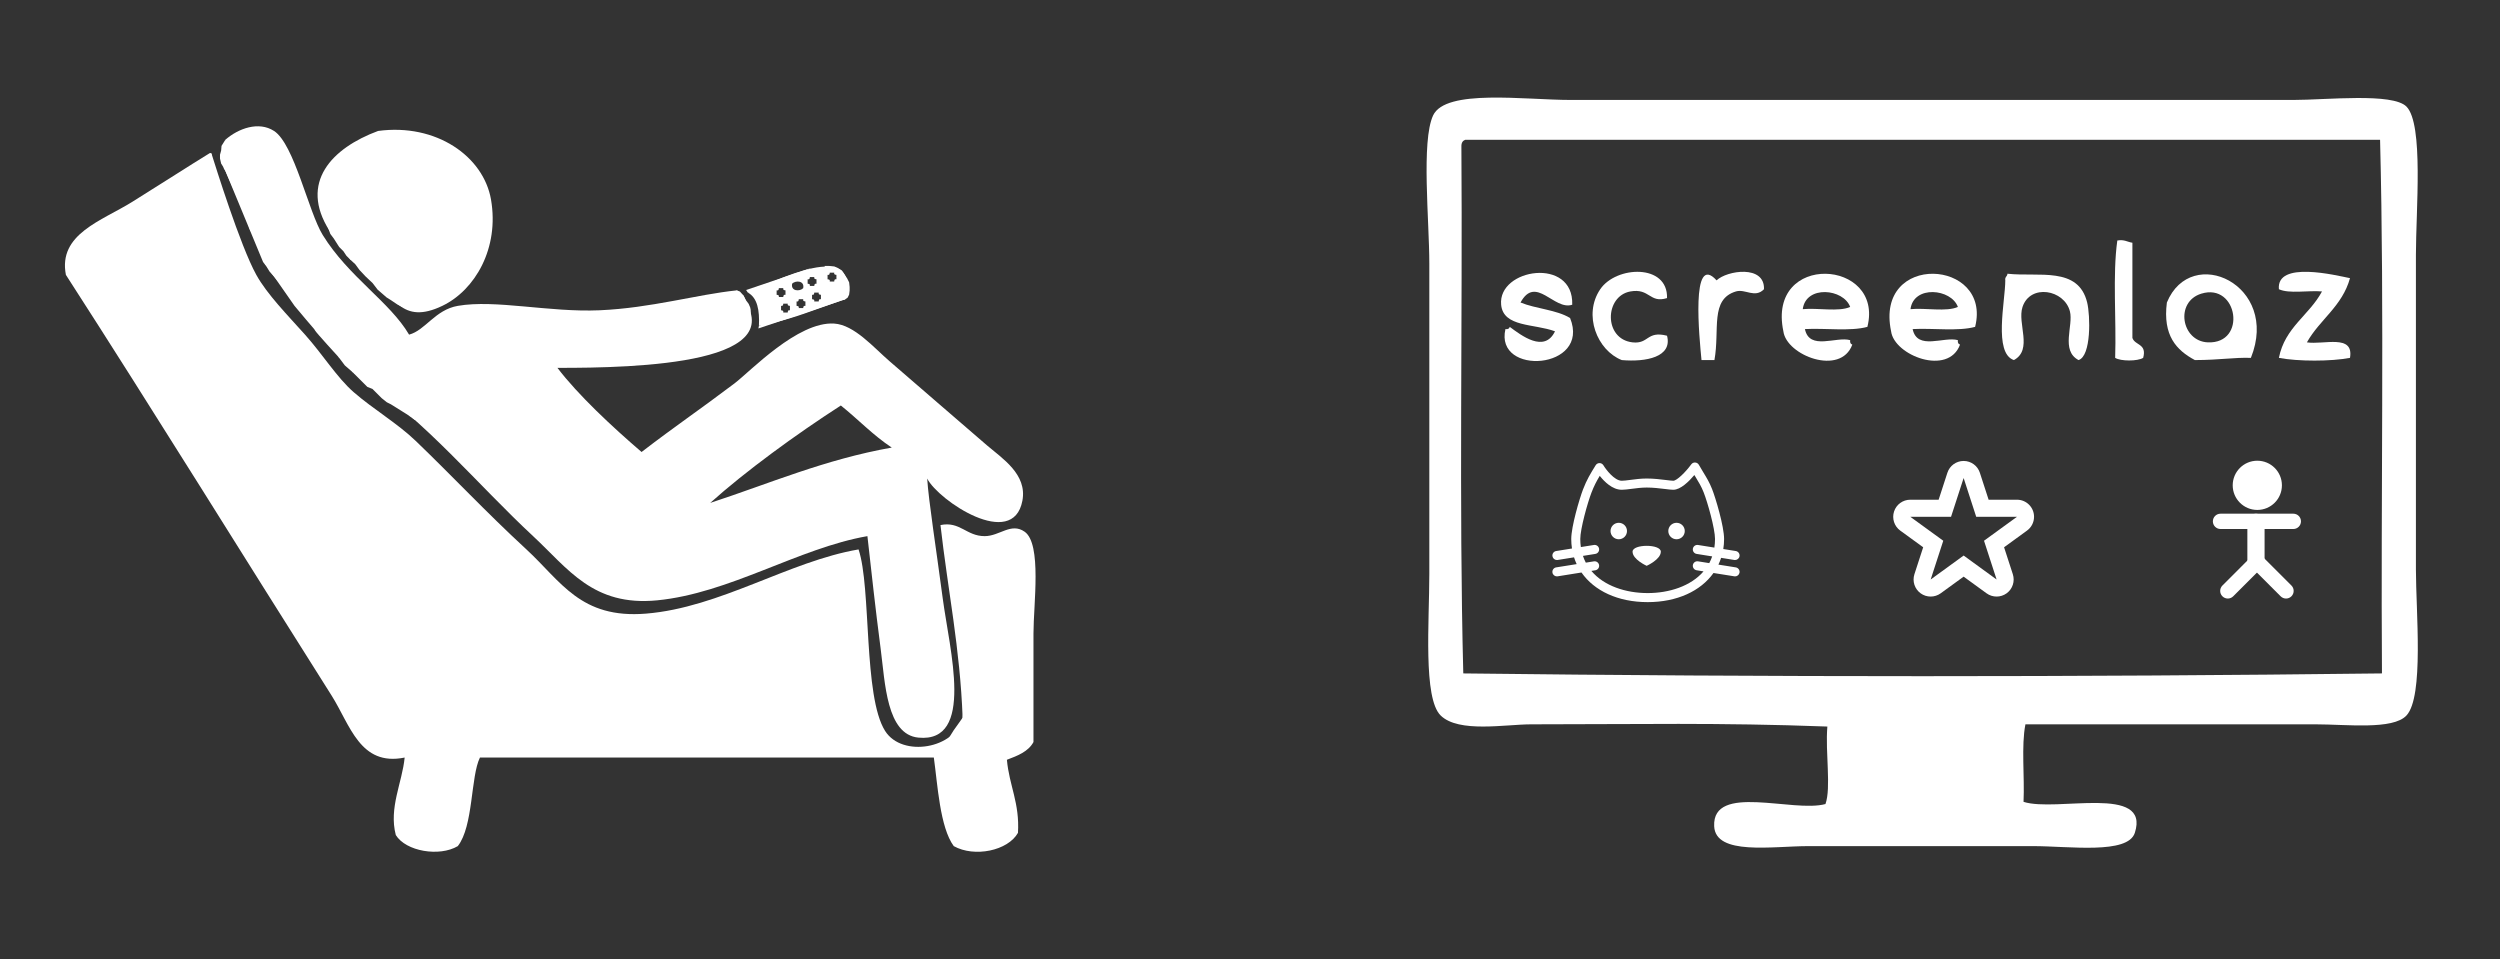 <?xml version="1.0" encoding="utf-8"?>
<!-- Generator: Adobe Illustrator 13.0.0, SVG Export Plug-In . SVG Version: 6.00 Build 14948)  -->
<!DOCTYPE svg PUBLIC "-//W3C//DTD SVG 1.1//EN" "http://www.w3.org/Graphics/SVG/1.1/DTD/svg11.dtd">
<svg version="1.1" xmlns="http://www.w3.org/2000/svg" xmlns:xlink="http://www.w3.org/1999/xlink" x="0px" y="0px"
	 width="406.479px" height="155.992px" viewBox="0 0 406.479 155.992" enable-background="new 0 0 406.479 155.992"
	 xml:space="preserve">
<rect x="0" y="0" width="406.479" height="155.992" fill="#333333" stroke="none"/>
<g id="Calque_2" display="none">
	<rect x="-309.315" y="-191.68" display="inline" fill="#001C3F" stroke="#1A171B" width="1488.888" height="479.629"/>
</g>
<g id="Calque_3">
	<g>
		<g>
			<path fill-rule="evenodd" clip-rule="evenodd" fill="#FFFFFF" d="M329.318,117.771c-0.697,3.503-0.116,8.504-0.308,12.601
				c5.313,1.718,20.649-2.896,18.096,5.04c-1.14,3.543-10.66,2.16-16.563,2.16c-12.393,0-23.858,0-36.498,0
				c-5.86,0-15.12,1.577-15.335-3.24c-0.315-7.039,12.823-2.155,18.095-3.601c0.951-2.677-0.045-8.327,0.308-12.6
				c-17.89-0.668-30.556-0.36-48.154-0.36c-4.213,0-11.784,1.438-14.722-1.439c-2.871-2.813-1.841-15.294-1.841-23.04
				c0-17.636,0-33.203,0-50.399c0-7.01-1.333-19.932,0.613-24.121c2.027-4.362,14.871-2.52,22.391-2.52c39.737,0,77.043,0,117.47,0
				c5.36,0,16.153-1.202,18.403,1.08c2.813,2.853,1.534,16.92,1.534,24.119c0,19.212,0,31.399,0,51.121
				c0,6.793,1.329,20.676-1.534,23.76c-2.208,2.38-9.77,1.439-14.722,1.439C360.093,117.771,345.483,117.771,329.318,117.771z
				 M237.611,23.812c0.204,28.439-0.408,57.839,0.307,85.68c49.073,0.6,100.294,0.6,149.369,0
				c-0.203-28.801,0.41-58.561-0.306-86.76c-49.585,0-99.171,0-148.756,0C237.839,22.878,237.597,23.195,237.611,23.812z"/>
			<path fill-rule="evenodd" clip-rule="evenodd" fill="#FFFFFF" d="M141.034,87.171c-11.219,1.959-22.398,9.294-34.2,10.44
				c-10.409,1.011-14.453-5.139-20.16-10.44c-9-8.361-17.485-18.756-27.72-25.561c-2.695-3.352-5.502-6.59-8.308-9.832
				c-2.54-2.934-5.078-5.867-7.532-8.887c-0.782-2.404-5.224-12.362-6.48-15.121c0-0.211,0-4.848,0-5.039
				c2.152-1.879,5.438-3.044,7.92-1.44c3.285,2.122,5.612,13.181,7.92,16.92c4.204,6.81,10.925,10.882,14.04,16.2
				c2.645-0.704,4.225-4.035,7.92-4.68c6.105-1.066,14.871,1.078,23.04,0.719c8.461-0.371,15.675-2.545,22.32-3.239
				c10.707,12.001-16.372,12.621-29.16,12.601c3.315,4.365,8.897,9.581,13.68,13.68c5.624-4.32,9.12-6.631,15.12-11.16
				c2.491-1.881,10.267-10.102,16.2-9.721c3.277,0.211,6.401,3.884,9,6.121c5.744,4.943,9.823,8.516,15.84,13.68
				c2.472,2.121,6.571,4.699,5.76,9c-1.529,8.103-13.658-0.019-15.48-3.6c0.221,3.56,1.492,11.648,2.52,19.439
				c1.109,8.399,5.255,23.59-3.96,22.68c-5.174-0.511-5.401-8.889-6.12-14.399C142.296,98.645,141.723,93.274,141.034,87.171z
				 M115.474,81.771c9.672-3.167,18.616-7.064,29.52-9c-3.041-1.999-5.477-4.604-8.28-6.84
				C129.348,70.685,121.23,76.606,115.474,81.771z"/>
			<path fill-rule="evenodd" clip-rule="evenodd" fill="#FFFFFF" d="M61.474,21.291c9.441-1.272,17.144,4.127,18.36,11.159
				c1.366,7.9-2.58,14.719-7.92,17.281c-6.597,3.164-8.097-1.494-11.88-5.761c-2.279-2.571-4.807-3.838-6.48-6.479
				C48.609,29.682,53.925,24.091,61.474,21.291z"/>
			<path fill-rule="evenodd" clip-rule="evenodd" fill="#FFFFFF" d="M139.594,89.331c2.09,6.2,0.758,23.902,4.32,29.52
				c2.785,4.392,11.445,2.859,12.6-2.16c-0.407-11.232-2.419-20.86-3.6-31.319c3.173-0.66,4.206,1.811,7.2,1.8
				c2.438-0.009,4.277-2.264,6.48-0.72c2.826,1.98,1.44,11.808,1.44,16.56c0,6.636,0,12.525,0,17.64
				c-0.842,1.558-2.576,2.225-4.32,2.881c0.373,4.188,2.094,7.026,1.8,11.88c-1.635,2.913-7.081,4.036-10.44,2.16
				c-2.261-3.058-2.632-10.073-3.24-14.4c-24.6,0-49.2,0-73.8,0c-1.525,3.095-1.048,11.147-3.6,14.4
				c-2.988,1.775-8.443,0.86-10.08-1.801c-1.157-4.432,1.046-8.527,1.44-12.6c-7.262,1.487-8.862-5.314-11.88-10.08
				c-14.239-22.487-28.891-46.207-43.2-68.4c-1.295-6.643,5.813-8.771,10.8-11.879c5.289-3.299,9.118-5.785,12.6-7.92
				c0.306-0.066,0.339,0.14,0.36,0.359c0.465,1.455,4.569,14.693,7.2,19.439c1.745,3.148,5.059,6.527,7.92,9.721
				c2.859,3.19,5.221,7.018,7.92,9.359c3.293,2.857,7.057,5.016,10.08,7.92c6.119,5.879,11.277,11.437,18,17.641
				c5.63,5.196,8.796,11.308,19.44,10.439C117.08,98.788,128.255,91.272,139.594,89.331z"/>
			<path fill-rule="evenodd" clip-rule="evenodd" fill="#FFFFFF" d="M346.71,39.466c0,5.16,0,10.32,0,15.479
				c0.419,1.249,2.396,0.896,1.751,3.24c-0.896,0.567-3.658,0.567-4.554,0c0.213-6.261-0.439-13.412,0.35-19.08
				C345.396,38.897,345.888,39.351,346.71,39.466z"/>
			<path fill-rule="evenodd" clip-rule="evenodd" fill="#FFFFFF" d="M123.394,52.971c0.125-2.524-0.246-4.554-1.8-5.399
				c4.26-1.761,18.458-9.157,15.84,1.08C132.836,50.173,128.598,52.055,123.394,52.971z M134.554,44.69c0,0.24,0,0.48,0,0.721
				c0.22,0.02,0.426,0.054,0.36,0.359c0.24,0,0.48,0,0.72,0c0.02-0.219,0.054-0.426,0.36-0.359c0-0.24,0-0.48,0-0.721
				c-0.22-0.02-0.426-0.053-0.36-0.359c-0.24,0-0.48,0-0.72,0C134.894,44.55,134.86,44.757,134.554,44.69z M131.314,45.411
				c0,0.24,0,0.479,0,0.72c0.22,0.021,0.426,0.054,0.36,0.36c0.24,0,0.48,0,0.72,0c0.021-0.22,0.054-0.427,0.36-0.36
				c0-0.24,0-0.479,0-0.72c-0.219-0.021-0.426-0.055-0.36-0.36c-0.24,0-0.48,0-0.72,0C131.654,45.271,131.62,45.478,131.314,45.411z
				 M128.794,46.131c-0.252,1.247,1.262,1.291,1.8,0.72C130.846,45.604,129.332,45.56,128.794,46.131z M126.274,47.211
				c0,0.239,0,0.479,0,0.72c0.22,0.021,0.426,0.055,0.36,0.36c0.24,0,0.48,0,0.72,0c0.021-0.22,0.054-0.427,0.36-0.36
				c0-0.24,0-0.48,0-0.72c-0.22-0.021-0.426-0.054-0.36-0.36c-0.24,0-0.48,0-0.72,0C126.614,47.07,126.581,47.276,126.274,47.211z
				 M132.034,47.931c0,0.24,0,0.48,0,0.721c0.219,0.02,0.426,0.053,0.36,0.359c0.24,0,0.48,0,0.72,0
				c0.02-0.219,0.054-0.426,0.36-0.359c0-0.24,0-0.48,0-0.721c-0.22-0.02-0.426-0.054-0.36-0.359c-0.24,0-0.48,0-0.72,0
				C132.374,47.79,132.34,47.997,132.034,47.931z M129.514,49.011c0,0.24,0,0.48,0,0.721c0.22,0.02,0.426,0.053,0.36,0.359
				c0.24,0,0.48,0,0.72,0c0.021-0.22,0.054-0.426,0.36-0.359c0-0.24,0-0.48,0-0.721c-0.22-0.021-0.426-0.054-0.36-0.359
				c-0.24,0-0.48,0-0.72,0C129.854,48.87,129.82,49.077,129.514,49.011z M126.994,49.731c0,0.239,0,0.479,0,0.719
				c0.22,0.021,0.426,0.055,0.36,0.361c0.24,0,0.48,0,0.72,0c0.021-0.221,0.054-0.427,0.36-0.361c0-0.239,0-0.479,0-0.719
				c-0.22-0.021-0.426-0.055-0.36-0.36c-0.24,0-0.48,0-0.72,0C127.333,49.591,127.3,49.797,126.994,49.731z"/>
			<path fill-rule="evenodd" clip-rule="evenodd" fill="#FFFFFF" d="M271.045,48.466c-2.858,0.893-2.79-1.646-5.955-1.08
				c-4.222,0.754-4.371,7.756,0.35,8.279c2.68,0.298,2.269-1.931,5.605-1.08c0.91,3.471-3.426,4.303-7.356,3.961
				c-3.988-1.563-6.337-7.349-3.503-11.521C262.785,43.2,271.21,42.854,271.045,48.466z"/>
			<path fill-rule="evenodd" clip-rule="evenodd" fill="#FFFFFF" d="M279.102,45.585c1.672-1.611,7.856-2.571,7.707,1.44
				c-1.462,1.511-3.043-0.091-4.554,0.36c-4.266,1.273-2.606,6.23-3.503,11.16c-0.701,0-1.401,0-2.102,0
				C276.316,55.046,274.874,40.917,279.102,45.585z"/>
			<path fill-rule="evenodd" clip-rule="evenodd" fill="#FFFFFF" d="M303.622,53.146c-2.767,0.756-6.829,0.182-10.158,0.359
				c0.74,3.547,5.113,1.15,7.357,1.801c-0.057,0.418,0.076,0.641,0.35,0.72c-1.895,5.166-10.71,1.772-11.209-2.159
				C287.249,40.937,306.397,42.093,303.622,53.146z M293.114,50.266c2.455-0.237,5.834,0.476,7.707-0.36
				C299.748,46.925,293.625,46.323,293.114,50.266z"/>
			<path fill-rule="evenodd" clip-rule="evenodd" fill="#FFFFFF" d="M321.138,53.146c-2.768,0.756-6.829,0.182-10.158,0.359
				c0.739,3.547,5.111,1.15,7.356,1.801c-0.058,0.418,0.076,0.641,0.35,0.72c-1.895,5.166-10.709,1.772-11.209-2.159
				C304.765,40.937,323.913,42.093,321.138,53.146z M310.63,50.266c2.455-0.237,5.832,0.476,7.706-0.36
				C317.263,46.925,311.141,46.323,310.63,50.266z"/>
			<path fill-rule="evenodd" clip-rule="evenodd" fill="#FFFFFF" d="M255.632,49.546c-2.953,0.998-5.926-4.91-8.407-0.36
				c2.501,1.029,5.86,1.177,8.057,2.521c3.405,8.427-12.322,9.496-10.509,1.799c0.407,0.059,0.624-0.079,0.7-0.359
				c1.856,1.375,5.643,4.313,7.356,0.721c-3.412-1.264-8.408-0.639-8.757-4.32C243.513,43.638,255.894,41.72,255.632,49.546z"/>
			<path fill-rule="evenodd" clip-rule="evenodd" fill="#FFFFFF" d="M337.953,58.546c-2.938-1.57-0.806-5.588-1.402-7.92
				c-0.905-3.547-6.442-4.525-7.706-0.721c-0.891,2.683,1.723,6.938-1.401,8.641c-3.349-1.12-1.402-9.596-1.4-12.961
				c-0.099-0.581,0.331-0.619,0.35-1.08c5.082,0.555,11.521-1.235,12.961,4.681C339.871,51.306,340.042,57.884,337.953,58.546z"/>
			<path fill-rule="evenodd" clip-rule="evenodd" fill="#FFFFFF" d="M365.976,58.186c-2.804-0.089-4.938,0.343-9.107,0.36
				c-2.991-1.606-5.245-3.97-4.553-9.36C356.264,39.577,370.753,46.305,365.976,58.186z M358.971,55.665
				c6.419,0.27,4.886-9.748-1.052-7.92C353.581,49.081,354.67,55.485,358.971,55.665z"/>
			<path fill-rule="evenodd" clip-rule="evenodd" fill="#FFFFFF" d="M382.09,45.226c-1.264,4.58-4.911,6.714-7.007,10.439
				c2.74,0.426,7.674-1.405,7.007,2.521c-3.077,0.594-8.484,0.594-11.561,0c0.984-4.989,4.94-6.923,7.007-10.8
				c-2.264-0.195-5.312,0.418-7.007-0.36C370.09,42.347,379.811,44.769,382.09,45.226z"/>
		</g>
		<path fill-rule="evenodd" clip-rule="evenodd" fill="#FFFFFF" d="M24.894,39.03"/>
		<path fill-rule="evenodd" clip-rule="evenodd" fill="#FFFFFF" d="M40.206,35.218c0,0.375,0.125,1.125,0.125,1.125
			c0.188,0.688,0.313,1.125,0.5,1.313s0.438,0.688,0.438,0.688l0.25,0.5l0.438,0.625l0.688,0.438l-1.938-7.813L40.206,35.218z"/>
		<polygon fill-rule="evenodd" clip-rule="evenodd" fill="#FFFFFF" points="36.634,22.731 36.019,23.718 35.956,24.468 
			35.769,25.155 35.769,25.78 35.956,26.593 36.269,27.093 36.456,27.53 36.634,27.771 42.769,42.593 43.331,43.343 43.831,44.155 
			53.894,55.593 55.144,54.343 		"/>
		<path fill-rule="evenodd" clip-rule="evenodd" fill="#FFFFFF" d="M66.269,50.405l1.25-2.5c0,0-1.375-4-1.625-4.438
			s-6.563-4.25-6.563-4.25L66.269,50.405z"/>
		<path fill-rule="evenodd" clip-rule="evenodd" fill="#FFFFFF" d="M54.394,38.03l1.313,2l0.688,0.938l0.563,1.25l0.813,0.75
			l0.688,0.938l0.938,1l1.188,1.125l0.813,1.063l1.438,1.25l0.688,0.438l1.125,0.75l0.75,0.375l2.5-0.625l-0.5-4.313
			c0,0-3.375-4.875-4.063-5.438S54.394,38.03,54.394,38.03z"/>
		<polygon fill-rule="evenodd" clip-rule="evenodd" fill="#FFFFFF" points="52.956,35.905 53.706,38.03 54.269,38.78 55.144,40.155 
			55.831,40.843 56.331,41.593 56.956,42.218 57.519,42.28 58.644,41.03 56.769,37.468 		"/>
		<path fill-rule="evenodd" clip-rule="evenodd" fill="#FFFFFF" d="M48.56,44.239l-5.446-1.348l4.779,6.848
			c3.333,4,3.167,3.666,3.333,4c0.167,0.333,3.833,4.333,3.833,4.333l1.667,1.333l0.667,1.167l0.833,0.5l0.727,0.538l2.273-0.371
			L48.56,44.239z"/>
		<polygon fill-rule="evenodd" clip-rule="evenodd" fill="#FFFFFF" points="59.227,50.739 55.06,57.405 55.06,58.072 56.06,59.405 
			57.394,60.572 59.227,59.572 		"/>
		<polygon fill-rule="evenodd" clip-rule="evenodd" fill="#FFFFFF" points="119.794,47.211 120.894,48.072 121.227,48.739 
			121.394,49.905 120.227,51.239 118.894,49.905 		"/>
		<path fill-rule="evenodd" clip-rule="evenodd" fill="#FFFFFF" d="M57.394,60.572l2.333,2.333l0.833,0.334l0.667,0.666l0.833,0.834
			l0.833,0.666l0.667,0.334l1.333,0.833l1.333,0.833l1.167,0.834l1.833,0.5l2.833,0.166c0,0,1.167-0.667,1.333-1.5
			s-1.333-4.5-2.167-5.166C70.394,61.572,57.394,60.572,57.394,60.572z"/>
		<path fill-rule="evenodd" clip-rule="evenodd" fill="#FFFFFF" d="M156.727,114.572l-0.213,2.118l-0.621,0.882l-0.833,1.167
			l-0.833,1.333l1,1.167c0,0,5,0.666,5.167,0.166s-0.833-5-0.833-5L156.727,114.572z"/>
		<polygon fill-rule="evenodd" clip-rule="evenodd" fill="#FFFFFF" points="121.594,47.571 121.311,47.155 131.894,43.571 
			124.061,47.321 		"/>
		<polygon fill-rule="evenodd" clip-rule="evenodd" fill="#FFFFFF" points="123.394,52.971 123.311,53.405 137.434,48.651 
			136.561,48.071 		"/>
		<polygon fill-rule="evenodd" clip-rule="evenodd" fill="#FFFFFF" points="134.061,43.239 134.811,43.239 135.644,43.321 
			136.227,43.571 136.894,43.989 137.311,44.655 137.727,45.239 138.061,45.905 138.144,46.655 138.144,47.239 138.061,47.905 
			137.811,48.405 137.434,48.651 137.061,48.739 135.977,48.739 136.311,46.821 136.644,46.071 136.644,45.155 136.311,44.321 
			135.227,44.071 134.227,43.655 		"/>
		<path fill-rule="evenodd" clip-rule="evenodd" fill="#FFFFFF" d="M119.794,47.211l0.517,0.194l0.583,0.667l0.333,0.667l0.5,0.666
			l0.25,0.584l0.083,0.416v0.584l-0.083,0.582l-0.667,0.668l-0.75,0.416c0,0-0.25,0.25-0.5,0.25S119.794,47.211,119.794,47.211z"/>
		<path fill-rule="evenodd" clip-rule="evenodd" fill="#FFFFFF" d="M128.977,46.989"/>
		<g id="Calque_2_1_">
			<g>
				<circle fill="#FFFFFF" cx="263.197" cy="86.341" r="1.339"/>
				<circle fill="#FFFFFF" cx="272.591" cy="86.341" r="1.339"/>
				<path fill="#FFFFFF" d="M265.441,89.698c0,1.27,2.296,2.299,2.296,2.299s2.299-1.029,2.299-2.299
					C270.036,88.431,265.441,88.431,265.441,89.698z"/>
				<path fill="#FFFFFF" d="M282.22,92.251l-2.819-0.45c0.17-0.354,0.314-0.722,0.438-1.1l2.149,0.345
					c0.04,0.006,0.08,0.008,0.118,0.008c0.355,0,0.668-0.258,0.726-0.619c0.064-0.399-0.209-0.779-0.61-0.843l-2.031-0.325
					c0.084-0.524,0.131-1.067,0.131-1.626c0-2.083-1.39-6.704-1.957-8.134c-0.437-1.097-0.873-1.813-1.378-2.639
					c-0.235-0.386-0.488-0.799-0.766-1.293c-0.123-0.219-0.348-0.359-0.599-0.375c-0.258-0.019-0.49,0.1-0.638,0.301
					c-0.92,1.26-2.346,2.664-2.923,2.664c-0.235,0-0.67-0.054-1.173-0.116c-0.889-0.109-1.998-0.246-3.147-0.246
					c-0.947,0-1.862,0.12-2.67,0.226c-0.562,0.073-1.045,0.137-1.38,0.137c-1.212,0-2.6-1.861-2.99-2.513
					c-0.133-0.22-0.369-0.356-0.626-0.358c-0.27,0-0.496,0.131-0.632,0.349c-0.866,1.401-1.438,2.326-2.061,3.944
					c-0.57,1.487-1.91,6.02-1.91,8.054c0,0.527,0.042,1.041,0.118,1.541l-2.565,0.409c-0.401,0.063-0.674,0.441-0.609,0.844
					c0.057,0.36,0.369,0.619,0.724,0.619c0.038,0,0.079-0.003,0.118-0.008l2.667-0.427c0.121,0.378,0.261,0.747,0.427,1.102
					l-3.328,0.53c-0.401,0.063-0.675,0.441-0.61,0.844c0.058,0.361,0.37,0.619,0.725,0.619c0.039,0,0.079-0.003,0.118-0.009
					l3.879-0.621c2.073,2.982,5.935,4.816,10.76,4.816c4.78,0,8.618-1.803,10.704-4.736l3.39,0.54
					c0.039,0.007,0.079,0.01,0.118,0.01c0.355,0,0.667-0.259,0.726-0.619C282.895,92.692,282.62,92.314,282.22,92.251z
					 M267.894,96.429c-3.534,0-7.089-1.145-9.151-3.604l0.646-0.103c0.401-0.064,0.674-0.44,0.61-0.843
					c-0.064-0.4-0.442-0.674-0.842-0.609l-1.317,0.211c-0.181-0.347-0.337-0.712-0.466-1.098l2.015-0.322
					c0.401-0.065,0.674-0.441,0.61-0.844c-0.064-0.399-0.442-0.674-0.842-0.609l-2.121,0.339c-0.059-0.42-0.094-0.854-0.094-1.31
					c0-1.65,1.176-5.869,1.813-7.526c0.429-1.114,0.824-1.861,1.353-2.743c0.754,0.959,2.062,2.265,3.581,2.265
					c0.431,0,0.959-0.069,1.571-0.149c0.764-0.1,1.63-0.213,2.481-0.213c1.059,0,2.117,0.131,2.967,0.235
					c0.575,0.07,1.027,0.127,1.354,0.127c1.188,0,2.567-1.374,3.429-2.396c0.083,0.137,0.162,0.269,0.241,0.396
					c0.49,0.804,0.877,1.437,1.267,2.414c0.633,1.598,1.85,5.901,1.85,7.592c0,0.487-0.039,0.949-0.106,1.394l-2.653-0.424
					c-0.404-0.065-0.779,0.209-0.843,0.61c-0.064,0.4,0.21,0.778,0.611,0.843l2.53,0.404c-0.134,0.384-0.292,0.749-0.476,1.094
					l-1.822-0.29c-0.405-0.065-0.779,0.208-0.843,0.609c-0.064,0.399,0.21,0.777,0.61,0.842l1.124,0.182
					C274.906,95.308,271.391,96.429,267.894,96.429z"/>
			</g>
		</g>
		<g>
			<path fill="#FFFFFF" d="M319.27,77.722l2.046,6.304h6.629l-5.361,3.894l2.047,6.302l-5.36-3.895l-5.36,3.895l2.047-6.302
				l-5.36-3.896h6.626L319.27,77.722 M327.944,84.023L327.944,84.023 M319.27,74.947c-1.202,0-2.269,0.773-2.64,1.917l-1.424,4.385
				h-4.61c-1.202,0-2.269,0.773-2.64,1.918s0.035,2.396,1.008,3.104l3.729,2.71l-1.425,4.383c-0.371,1.146,0.036,2.397,1.01,3.104
				c0.486,0.354,1.058,0.529,1.631,0.529c0.572,0,1.145-0.176,1.632-0.529l3.729-2.71l3.729,2.71
				c0.485,0.354,1.059,0.529,1.632,0.529c0.572,0,1.145-0.176,1.631-0.529c0.973-0.707,1.379-1.959,1.007-3.104l-1.423-4.383
				l3.691-2.682c0.715-0.503,1.183-1.334,1.183-2.275c0-1.532-1.241-2.775-2.774-2.775h-0.002h-4.611l-1.424-4.384
				C321.538,75.721,320.472,74.947,319.27,74.947L319.27,74.947z"/>
		</g>
		<circle fill="#FFFFFF" cx="367.02" cy="78.91" r="4.001"/>
		<path fill="#FFFFFF" d="M366.802,92.646c-0.685,0-1.4-0.555-1.4-1.24v-6.636c0-0.686,0.716-1.24,1.4-1.24
			c0.686,0,1.4,0.555,1.4,1.24v6.636C368.202,92.092,367.487,92.646,366.802,92.646z"/>
		<path fill="#FFFFFF" d="M362.224,97.318c-0.317,0-0.636-0.121-0.877-0.364c-0.484-0.484-0.484-1.269,0-1.754l4.691-4.691
			c0.485-0.484,1.27-0.484,1.755,0s0.485,1.27,0,1.754l-4.692,4.691C362.859,97.197,362.541,97.318,362.224,97.318z"/>
		<path fill="#FFFFFF" d="M371.69,97.318c-0.317,0-0.634-0.121-0.876-0.364l-4.693-4.691c-0.484-0.484-0.484-1.27,0-1.754
			c0.485-0.484,1.271-0.484,1.755,0l4.691,4.691c0.484,0.485,0.484,1.27,0,1.754C372.326,97.197,372.009,97.318,371.69,97.318z"/>
		<path fill="#FFFFFF" d="M372.88,86.012h-11.845c-0.686,0-1.241-0.561-1.241-1.245c0-0.686,0.556-1.245,1.241-1.245h11.845
			c0.685,0,1.24,0.56,1.24,1.245C374.12,85.451,373.564,86.012,372.88,86.012z"/>
	</g>
</g>
<g id="Calque_4" display="none">
	<g display="inline">
		<path fill-rule="evenodd" clip-rule="evenodd" fill="#FFFFFF" d="M555.96,50.062c-1.59,6.809-0.266,16.529-0.701,24.494
			c12.123,3.338,47.117-5.631,41.289,9.797c-2.602,6.887-24.322,4.197-37.789,4.197c-28.279,0-54.438,0-83.277,0
			c-13.371,0-34.498,3.068-34.99-6.297c-0.717-13.684,29.258-4.189,41.289-6.998c2.17-5.203-0.105-16.189,0.699-24.494
			c-40.816-1.297-69.717-0.699-109.867-0.699c-9.613,0-26.887,2.795-33.592-2.799c-6.551-5.467-4.199-29.73-4.199-44.787
			c0-34.282,0-64.543,0-97.972c0-13.625-3.039-38.744,1.4-46.887c4.625-8.481,33.93-4.898,51.086-4.898
			c90.666,0,175.783,0,268.023,0c12.227,0,36.855-2.337,41.988,2.099c6.418,5.546,3.498,32.89,3.5,46.887
			c0,37.345-0.002,61.035,0,99.372c0,13.205,3.031,40.191-3.5,46.188c-5.039,4.625-22.291,2.799-33.59,2.799
			C626.177,50.062,592.839,50.062,555.96,50.062z M346.72-132.586c0.465,55.285-0.934,112.433,0.699,166.552
			c111.965,1.168,228.836,1.166,340.803,0c-0.465-55.984,0.932-113.833-0.699-168.652c-113.133,0-226.271,0-339.404,0
			C347.239-134.399,346.688-133.784,346.72-132.586z"/>
		<path fill-rule="evenodd" clip-rule="evenodd" fill="#FFFFFF" d="M-18.578-115.091c4.082,17.38,21.224,27.761,30.791,41.987
			c5.185-1.729,8.634-7.922,16.096-9.097c5.959-0.938,13.207,1.077,20.294,1.399c23.073,1.048,48.663-2.646,67.181-6.299
			c3.228,2.518,5.004,4.471,4.899,9.098c-0.41,17.873-42.59,13.447-61.583,15.396c6.444,8.486,17.296,18.626,26.593,26.592
			c12.773-9.764,26.106-19.144,39.889-29.392c5.713-4.248,11.597-11.8,20.994-11.196c9.835,0.631,24.242,17.629,31.491,23.793
			c5.189,4.412,10.026,7.956,15.396,12.597c3.556,3.072,11.837,9.663,12.596,14.696c1.002,6.641-2.225,11.066-6.998,11.896
			c-11.099,1.93-16.366-10.621-23.793-13.996c1.698,9.293,3.915,22.666,5.598,36.389c1.9,15.486,10.65,48.576-8.397,45.488
			c-11.02-1.787-10.14-22.908-11.896-36.391c-1.235-9.471-3.022-18.873-3.499-27.291c-23.746,4.359-42.146,17.65-65.782,20.293
			c-17.384,1.945-24.524-5.629-33.59-14.695C39.483-22.04,16.486-45.143-2.482-59.108c-9.982-12.41-20.753-24.033-30.791-36.389
			c-3.51-10.253-7.781-19.744-12.597-28.692c0-3.499,0-6.998,0-10.497c2.927-3.001,11.2-6.67,15.396-2.1
			c5.14,5.357,6.792,14.202,10.497,20.994c2.792-11.203,11.061-16.932,20.994-20.994c36.518-7.951,47.842,42.069,20.294,55.285
			c-10.316,4.948-15.373-0.549-21.694-7.698C-8.16-97.995-14.556-103.761-18.578-115.091z M107.387-19.919
			c18.802-6.156,36.187-13.732,57.384-17.495c-5.911-3.887-10.646-8.948-16.096-13.296
			C134.355-41.468,118.575-29.958,107.387-19.919z"/>
		<path fill-rule="evenodd" clip-rule="evenodd" fill="#FFFFFF" d="M179.466-12.921c11.789,2.373,20.211-0.318,28.692,2.1
			c3.167,19.459,0.539,44.715,1.399,66.48c-2.003,2.43-3.855,5.01-8.397,4.9c0.48,8.617,4.116,14.078,3.499,23.793
			c-3.179,5.662-13.764,7.846-20.294,4.197c-4.396-5.941-5.116-19.578-6.298-27.99c-47.82,0-95.64,0-143.459,0
			c-2.966,6.016-2.039,21.668-6.998,27.99c-6.319,3.725-17.108,1.295-20.294-4.197c-0.48-9.578,2.414-15.781,3.499-23.793
			C-3.303,63.448-6.414,50.228-12.279,40.964C-39.958-2.749-68.44-48.858-96.255-91.999c0-3.032,0-6.064,0-9.097
			c15.38-10.746,30.907-21.345,48.286-30.092c2.842,13.224,7.961,29.356,16.095,41.988c5.803,9.011,14.929,17.37,23.094,26.593
			c7.534,8.51,17.375,14.574,25.893,23.093c7.916,7.916,15.828,16.635,24.493,24.493C50.881-6.608,57.871,3.901,66.098,9.474
			c17.314,11.723,40.754-1.176,56.684-6.299c11.149-3.584,21.217-5.721,32.191-9.098c4.486,10.691,2.814,37.713,6.998,51.785
			c2.882,9.693,16.621,13.564,23.093,3.5C186.837,29.544,180.189,7.214,179.466-12.921z"/>
		<path fill-rule="evenodd" clip-rule="evenodd" fill="#FFFFFF" d="M586.052-101.095c0,10.03,0,20.061,0,30.091
			c0.838,2.428,4.789,1.741,3.498,6.299c-1.787,1.104-7.311,1.104-9.098,0c0.428-12.17-0.879-26.072,0.699-37.09
			C583.425-102.202,584.407-101.319,586.052-101.095z"/>
		<path fill-rule="evenodd" clip-rule="evenodd" fill="#FFFFFF" d="M434.894-83.6c-5.709,1.734-5.574-3.198-11.896-2.1
			c-8.436,1.465-8.732,15.077,0.699,16.096c5.354,0.577,4.533-3.754,11.197-2.1c1.818,6.744-6.844,8.361-14.695,7.697
			c-7.967-3.037-12.658-14.284-6.998-22.393C418.392-93.836,435.222-94.508,434.894-83.6z"/>
		<path fill-rule="evenodd" clip-rule="evenodd" fill="#FFFFFF" d="M450.989-89.199c3.34-3.134,15.693-4.999,15.396,2.8
			c-2.922,2.936-6.082-0.178-9.098,0.699c-8.523,2.477-5.207,12.113-6.998,21.693c-1.4,0-2.801,0-4.199,0
			C445.425-70.809,442.542-98.275,450.989-89.199z"/>
		<path fill-rule="evenodd" clip-rule="evenodd" fill="#FFFFFF" d="M499.976-74.502c-5.529,1.468-13.645,0.352-20.295,0.699
			c1.479,6.893,10.213,2.234,14.695,3.499c-0.113,0.813,0.156,1.245,0.701,1.399c-3.785,10.043-21.396,3.445-22.395-4.199
			C467.267-98.235,505.519-95.99,499.976-74.502z M478.981-80.102c4.904-0.459,11.654,0.925,15.395-0.699
			C492.235-86.596,480.003-87.764,478.981-80.102z"/>
		<path fill-rule="evenodd" clip-rule="evenodd" fill="#FFFFFF" d="M534.966-74.502c-5.529,1.468-13.645,0.352-20.295,0.699
			c1.479,6.893,10.213,2.234,14.695,3.499c-0.113,0.813,0.154,1.245,0.701,1.399c-3.785,10.043-21.396,3.445-22.395-4.199
			C502.257-98.235,540.509-95.99,534.966-74.502z M513.972-80.102c4.904-0.459,11.654,0.925,15.395-0.699
			C527.224-86.596,514.993-87.764,513.972-80.102z"/>
		<path fill-rule="evenodd" clip-rule="evenodd" fill="#FFFFFF" d="M404.103-81.5c-5.898,1.94-11.838-9.545-16.795-0.7
			c4.996,2.001,11.707,2.289,16.096,4.898c6.803,16.382-24.617,18.462-20.994,3.499c0.813,0.113,1.244-0.154,1.398-0.699
			c3.707,2.673,11.273,8.385,14.697,1.398c-6.816-2.455-16.799-1.239-17.496-8.396C379.89-92.987,404.624-96.714,404.103-81.5z"/>
		<path fill-rule="evenodd" clip-rule="evenodd" fill="#FFFFFF" d="M568.556-64.006c-5.867-3.053-1.609-10.861-2.799-15.396
			c-1.811-6.895-12.873-8.796-15.396-1.399c-1.777,5.215,3.441,13.486-2.799,16.795c-6.691-2.177-2.801-18.652-2.799-25.192
			c-0.197-1.13,0.662-1.205,0.699-2.1c10.154,1.075,23.014-2.402,25.893,9.098C572.388-78.079,572.729-65.292,568.556-64.006z"/>
		<path fill-rule="evenodd" clip-rule="evenodd" fill="#FFFFFF" d="M624.54-64.706c-5.6-0.172-9.865,0.668-18.195,0.699
			c-5.975-3.121-10.479-7.715-9.098-18.194C605.138-100.879,634.083-87.801,624.54-64.706z M610.544-69.604
			c12.824,0.521,9.764-18.949-2.1-15.396C599.776-82.404,601.952-69.954,610.544-69.604z"/>
		<path fill-rule="evenodd" clip-rule="evenodd" fill="#FFFFFF" d="M656.731-89.899c-2.525,8.904-9.809,13.052-13.996,20.295
			c5.471,0.826,15.328-2.733,13.996,4.898c-6.145,1.154-16.949,1.154-23.094,0c1.965-9.697,9.869-13.458,13.996-20.994
			c-4.521-0.379-10.609,0.812-13.996-0.699C632.761-95.495,652.181-90.788,656.731-89.899z"/>
		<path fill-rule="evenodd" clip-rule="evenodd" fill="#FFFFFF" d="M122.782-74.502c-0.515-3.17,0.714-10.523-3.499-11.896
			c5.272-3.9,19.552-6.24,24.493-7.699c2.208-0.65,10.22-0.217,7.698,7.699C149.052-78.801,127.175-80.367,122.782-74.502z"/>
	</g>
</g>
</svg>
